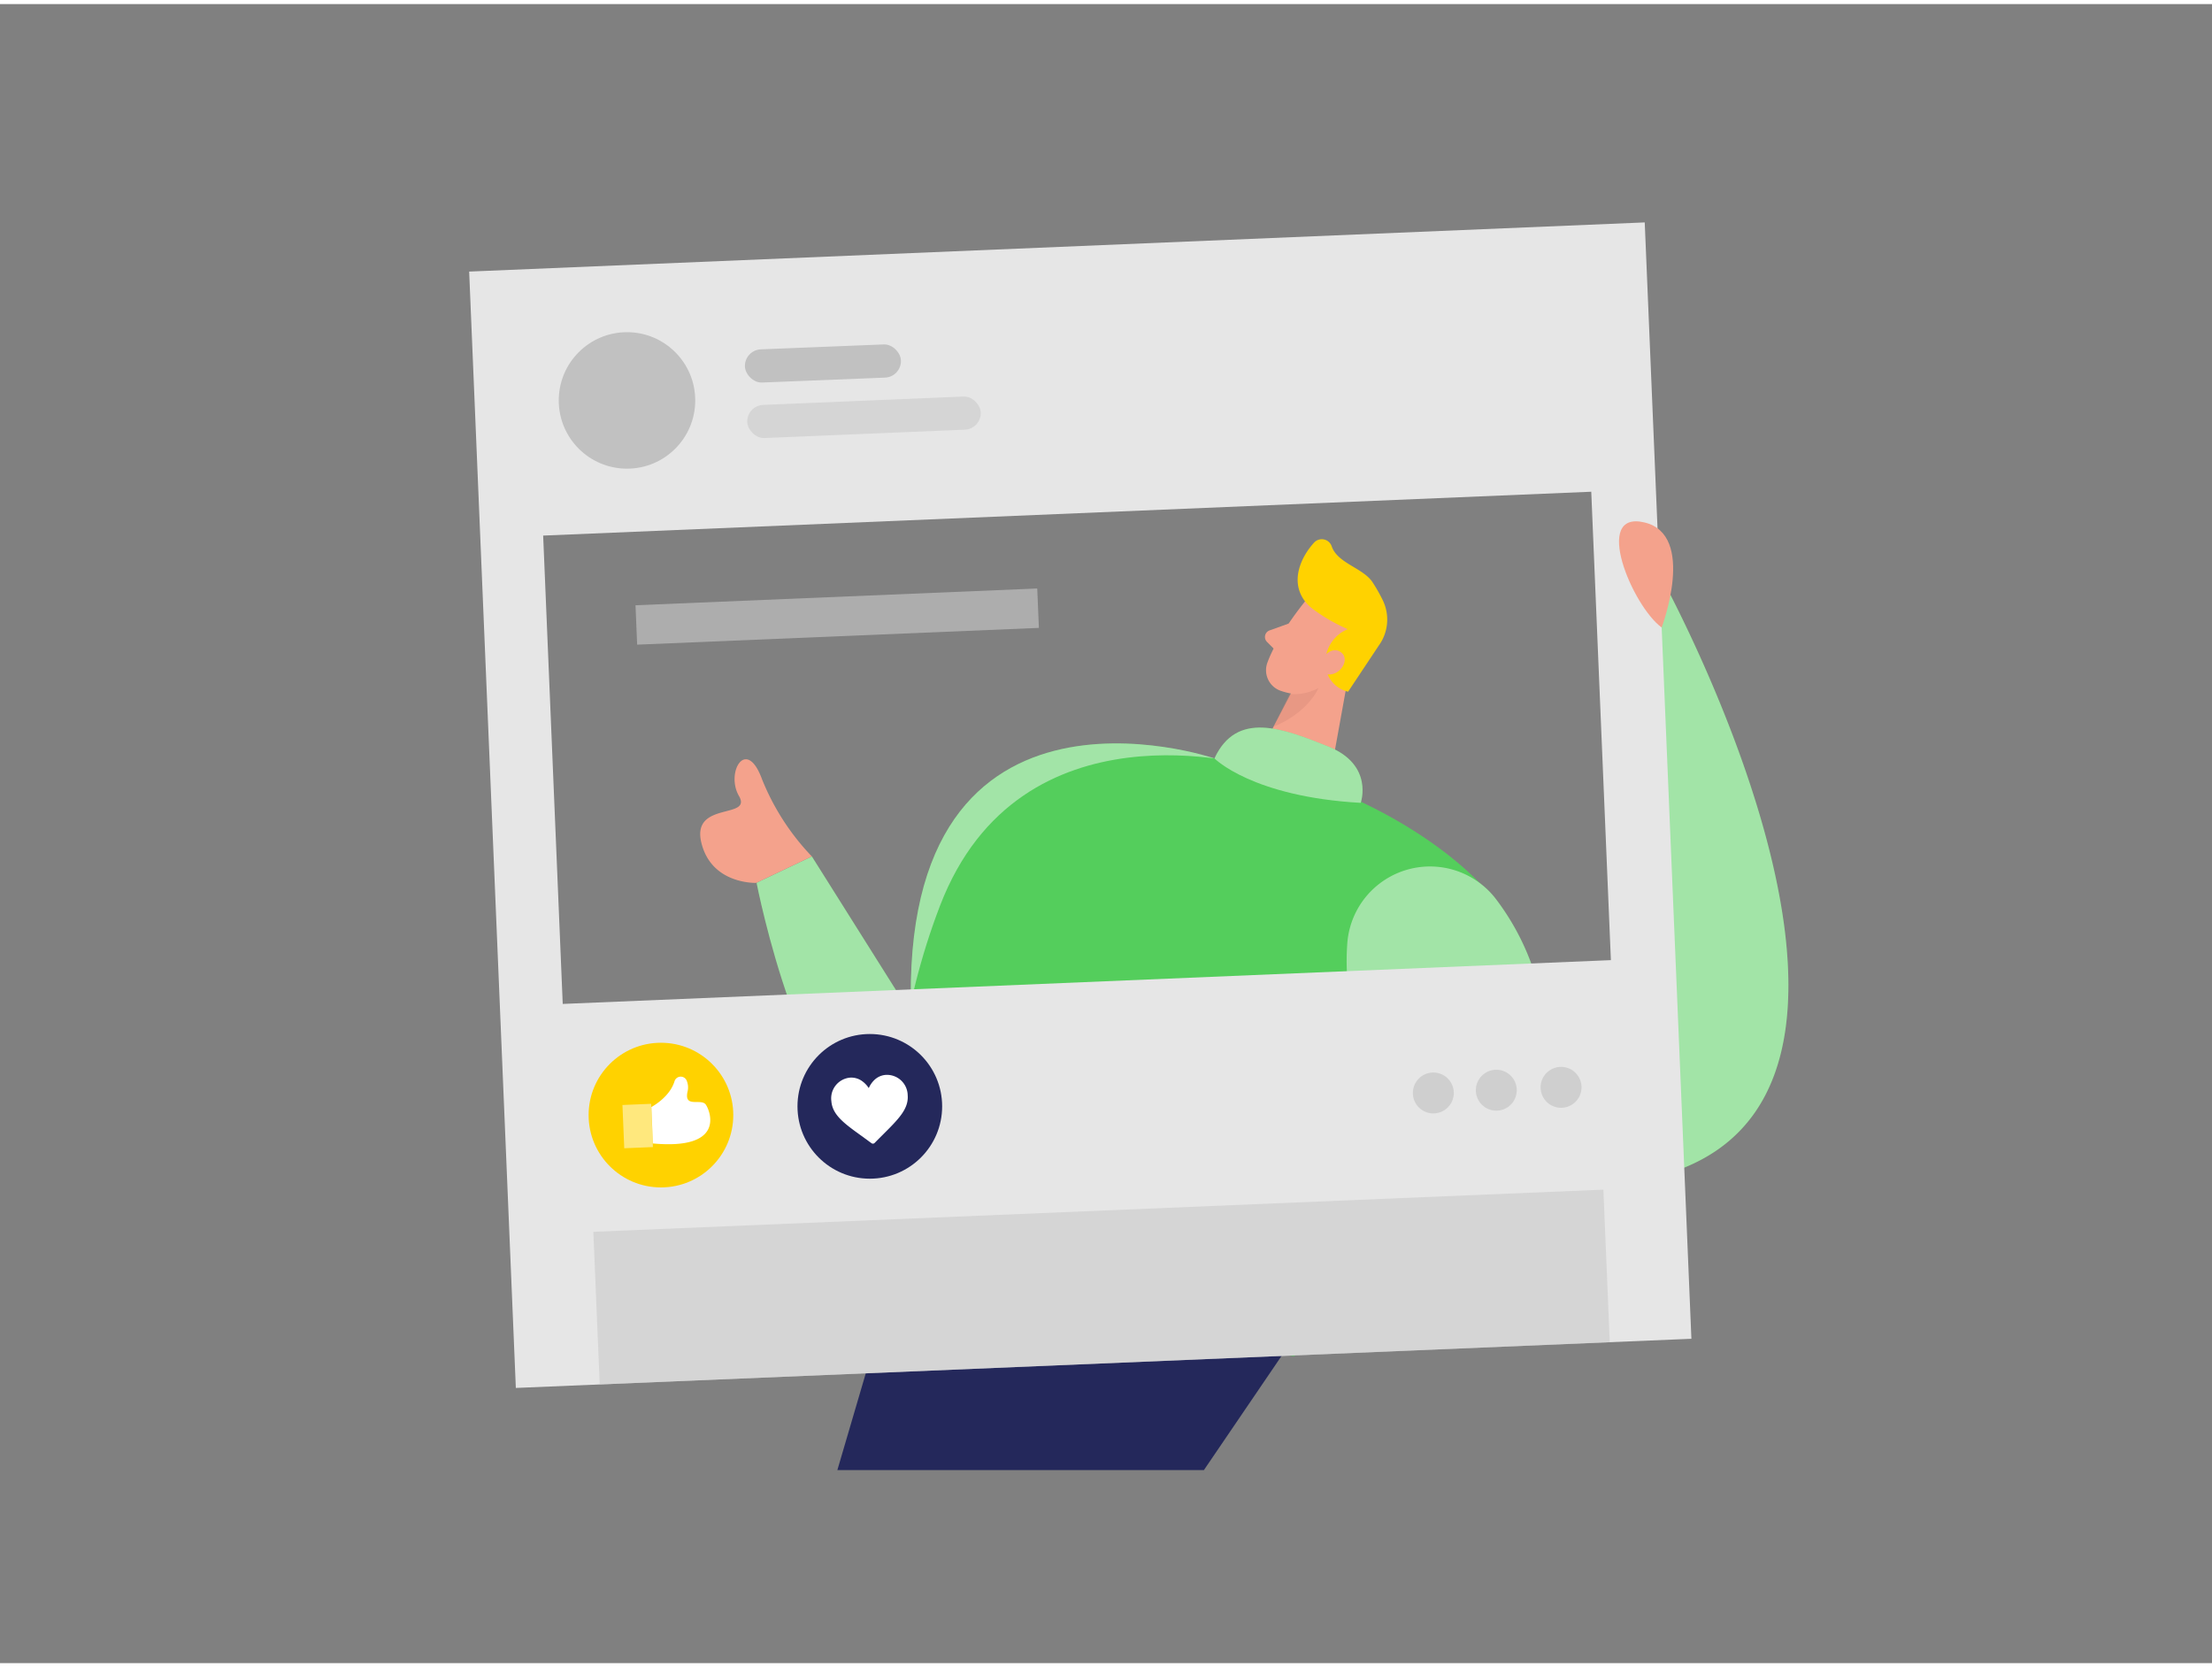 <svg id="Layer_1" data-name="Layer 1" xmlns="http://www.w3.org/2000/svg" viewBox="0 0 400 300" width="406" height="306" class="illustration styles_illustrationTablet__1DWOa"><rect x="0" y="0" width="400" height="300" fill="#808080" stroke="none"/><polygon points="162.47 227.46 232.68 243.08 217.7 265.1 151.42 265.1 162.47 227.46" fill="#24285b"></polygon><path d="M169.53,190.23l-22.72-36.1-10,4.76s8.46,43.35,22.8,44S169.53,190.23,169.53,190.23Z" fill="#54CE5C"></path><path d="M169.53,190.23l-22.72-36.1-10,4.76s8.46,43.35,22.8,44S169.53,190.23,169.53,190.23Z" fill="#fff" opacity="0.46"></path><path d="M219.61,136.4s-59-20.16-54.69,49.51Z" fill="#54CE5C"></path><path d="M164.92,185.91l54.69-49.51s-59-20.16-54.69,49.51" fill="#fff" opacity="0.46"></path><path d="M236,108s-5,6.07-6.82,11.1a3.94,3.94,0,0,0,2.36,5.06c2.55.89,6.26,1.36,9.31-1.57l5.81-4.33a7,7,0,0,0,1.68-8C246.51,105.22,238.86,104.19,236,108Z" fill="#f4a28c"></path><polygon points="244.76 116.33 240.18 141.62 226.42 138.1 235.28 121.11 244.76 116.33" fill="#f4a28c"></polygon><path d="M237.44,109.41a31.57,31.57,0,0,0,6.28,3.62,6.52,6.52,0,0,0-4.05,5.92,5.33,5.33,0,0,0,4.11,5.39l5.58-8.39a8,8,0,0,0,.68-8.17,30.32,30.32,0,0,0-1.85-3.25c-1.74-2.6-6.34-3.4-7.38-6.49a1.89,1.89,0,0,0-3.17-.67c-2.11,2.28-4.38,6.57-1.9,10.29A7.43,7.43,0,0,0,237.44,109.41Z" fill="#ffd200"></path><path d="M239.11,118.29s1.75-2.46,3.49-1-.77,5-3.54,3.64Z" fill="#f4a28c"></path><path d="M233.08,112l-3.51,1.26a1.26,1.26,0,0,0-.46,2.07l2.15,2.16Z" fill="#f4a28c"></path><path d="M233.18,124.75a9.33,9.33,0,0,0,5.24-1.07s-1.75,4.37-8.15,7Z" fill="#ce8172" opacity="0.31"></path><path d="M276.24,175.46c-1.06-16.81-26.91-31.89-43.23-36.06l-6.1-1.56S184.52,125.29,170,163s-5.92,73.43-5.92,73.43l69.93,8.05S278.62,213.15,276.24,175.46Z" fill="#54CE5C"></path><path d="M246.06,144.44s2.43-6.86-5.84-10.18-16.58-6.53-20.61,2.14C219.61,136.4,226.41,143.34,246.06,144.44Z" fill="#54CE5C"></path><path d="M246.06,144.44s2.43-6.86-5.84-10.18-16.58-6.53-20.61,2.14C219.61,136.4,226.41,143.34,246.06,144.44Z" fill="#fff" opacity="0.46"></path><path d="M300.08,103.05s49.33,89.12,4.49,107.35C269,224.87,241.62,199,243.62,170.05a15,15,0,0,1,27-8.07,44.84,44.84,0,0,1,8.22,18.49c5.16,25.68,22.05,5.89,19.86-13.78S300.08,103.05,300.08,103.05Z" fill="#54CE5C"></path><path d="M300.08,103.05s49.33,89.12,4.49,107.35C269,224.87,241.62,199,243.62,170.05a15,15,0,0,1,27-8.07,44.84,44.84,0,0,1,8.22,18.49c5.16,25.68,22.05,5.89,19.86-13.78S300.08,103.05,300.08,103.05Z" fill="#fff" opacity="0.46"></path><path d="M84.84,48.37l8.44,201.87,212.58-8.89L297.42,39.48ZM291.3,172.88,101.76,180.8,98.22,96.11l189.53-7.93Z" fill="#e6e6e6"></path><circle cx="113.38" cy="71.67" r="12.34" fill="#c1c1c1"></circle><rect x="134.69" y="61.67" width="28.21" height="6" rx="3" transform="matrix(1, -0.04, 0.04, 1, -2.57, 6.27)" fill="#c1c1c1"></rect><rect x="135.12" y="71.71" width="42.26" height="6" rx="3" transform="translate(-2.99 6.59) rotate(-2.39)" fill="#c1c1c1" opacity="0.46"></rect><path d="M300.48,112.73s6.34-16.76-3.12-19S295.15,108.82,300.48,112.73Z" fill="#f4a28c"></path><path d="M146.81,154.13a43.62,43.62,0,0,1-9-13.93c-2.84-7.81-6.65-1.26-4.18,3s-8.65.87-6.8,8.46,9.93,7.25,9.93,7.25Z" fill="#f4a28c"></path><rect x="115.05" y="107.18" width="72.71" height="7.13" transform="translate(-4.5 6.42) rotate(-2.39)" fill="#e6e6e6" opacity="0.45"></rect><circle cx="119.52" cy="200.9" r="13.08" fill="#ffd200"></circle><circle cx="157.29" cy="199.32" r="13.08" fill="#24285b"></circle><rect x="107.81" y="218.16" width="182.81" height="27.63" transform="translate(-9.52 8.53) rotate(-2.39)" fill="#c1c1c1" opacity="0.46"></rect><path d="M160.18,193.63a3.3,3.3,0,0,0-2,.86,4.6,4.6,0,0,0-1.08,1.53,4.68,4.68,0,0,0-1.31-1.34,3.35,3.35,0,0,0-2.1-.55,3.76,3.76,0,0,0-3.35,4.27c.19,2.45,2.29,4,5.46,6.27l1.79,1.31a.5.5,0,0,0,.29.09.52.52,0,0,0,.28-.13c.55-.57,1.09-1.1,1.56-1.57,2.78-2.77,4.61-4.6,4.42-7.05A3.76,3.76,0,0,0,160.18,193.63Z" fill="#fff"></path><rect x="112.74" y="198.95" width="5.19" height="7.83" transform="translate(-8.38 5) rotate(-2.39)" fill="#fff" opacity="0.49"></rect><path d="M117.79,199.44s3.31-1.71,4.2-4.7a1.17,1.17,0,0,1,2.16-.13,3.17,3.17,0,0,1,.17,2.09c-.64,3,2.51,1.09,3.33,2.33s3.5,8.2-9.59,7Z" fill="#fff"></path><circle cx="259.19" cy="196.9" r="3.7" fill="#bfbfbf" opacity="0.6"></circle><circle cx="270.58" cy="196.4" r="3.7" fill="#bfbfbf" opacity="0.6"></circle><circle cx="282.29" cy="195.88" r="3.7" fill="#bfbfbf" opacity="0.6"></circle></svg>